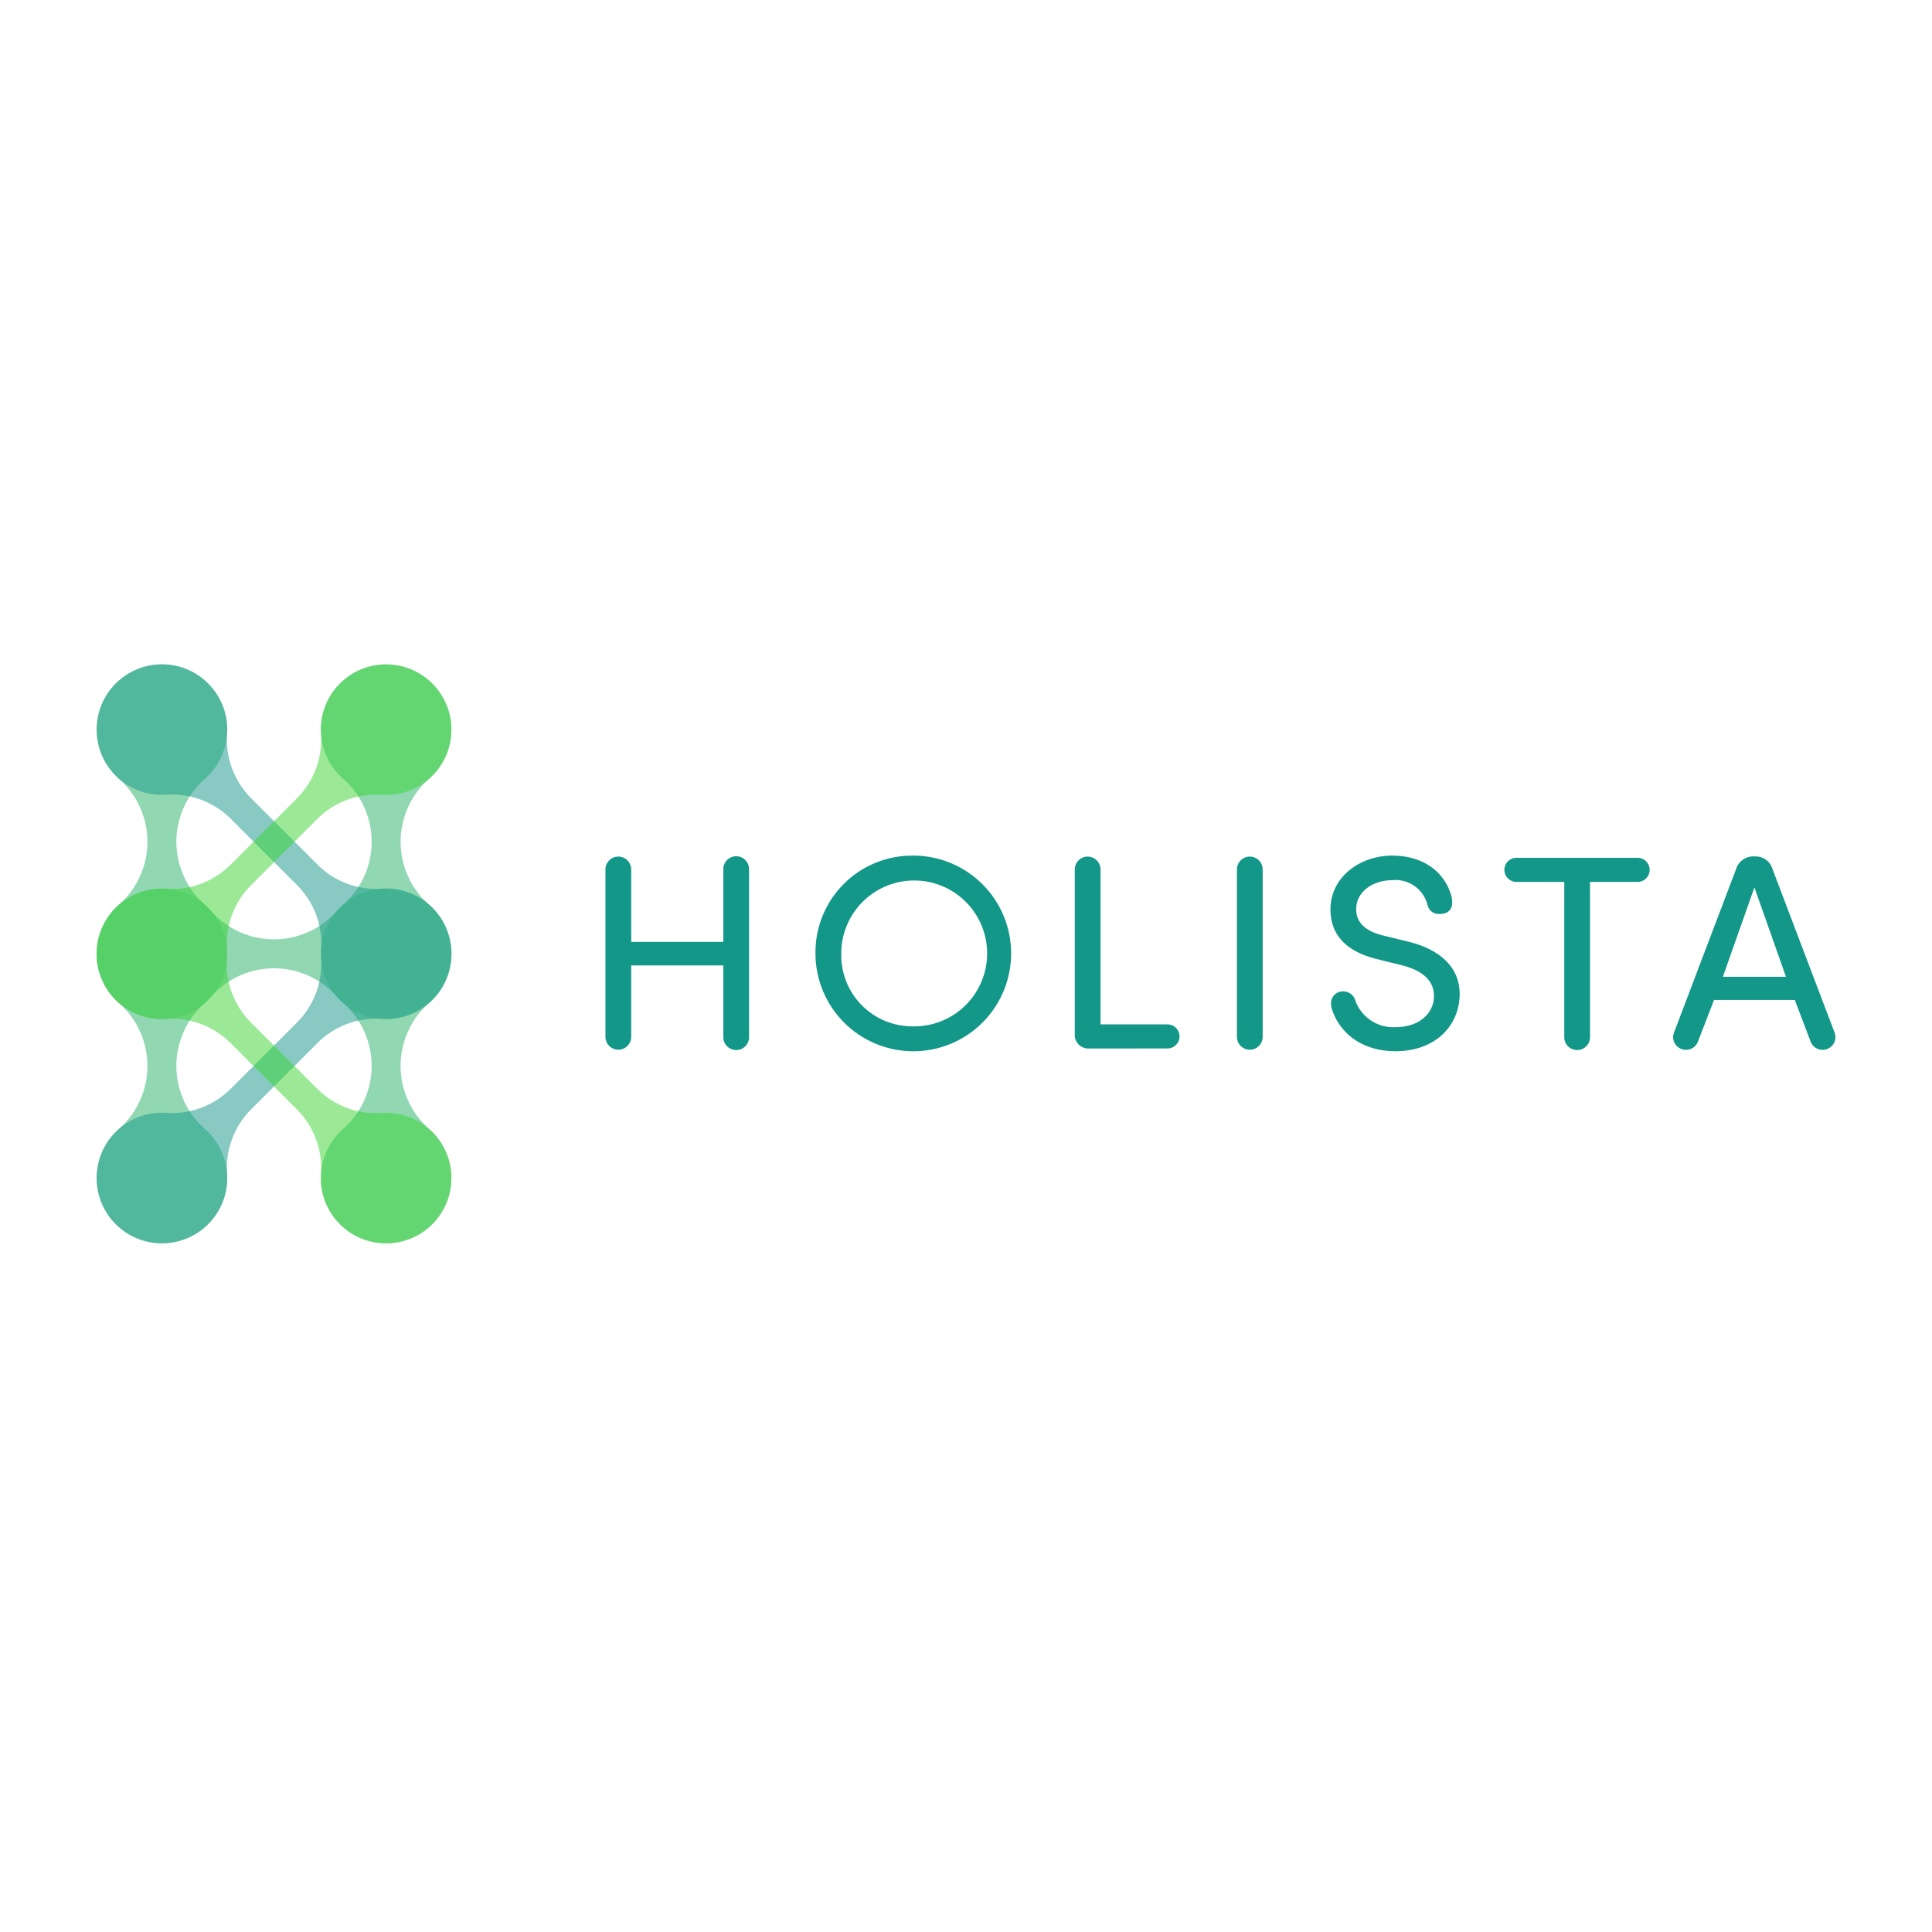 <svg id="App_Icon" data-name="App Icon" xmlns="http://www.w3.org/2000/svg" width="200" height="200" viewBox="0 0 200 200">
  <rect id="Rectangle_2554" data-name="Rectangle 2554" width="200" height="200" fill="none"/>
  <g id="Logo" transform="translate(10 68.771)">
    <path id="Path_5621" data-name="Path 5621" d="M180.247,523.454h0a8.681,8.681,0,0,1,13.042,0h0a6.757,6.757,0,1,0,.009-8.911h0a8.681,8.681,0,0,1-13.057,0h0a6.757,6.757,0,1,0,.009,8.911Z" transform="translate(-168.403 -489.034)" fill="#6cca98" opacity="0.75"/>
    <path id="Path_5622" data-name="Path 5622" d="M179.6,451.388v0a6.753,6.753,0,0,0,.01-10.157v0a8.681,8.681,0,0,1,0-13.057v0a6.758,6.758,0,1,0-8.911.009v0a8.681,8.681,0,0,1,0,13.042v0a6.753,6.753,0,0,0-.01,10.157v0a8.681,8.681,0,0,1,0,13.057v0a6.758,6.758,0,1,0,8.911-.009v0a8.68,8.68,0,0,1,0-13.042Z" transform="translate(-168.39 -416.334)" fill="#6cca98" opacity="0.75"/>
    <path id="Path_5623" data-name="Path 5623" d="M275.526,451.388v0a6.753,6.753,0,0,0,.01-10.157v0a8.681,8.681,0,0,1,0-13.057v0a6.758,6.758,0,1,0-8.911.009v0a8.68,8.68,0,0,1,0,13.042v0a6.753,6.753,0,0,0-.01,10.157v0a8.681,8.681,0,0,1,0,13.057v0a6.758,6.758,0,1,0,8.911-.009v0a8.68,8.68,0,0,1,0-13.042Z" transform="translate(-241.103 -416.334)" fill="#6cca98" opacity="0.75"/>
    <path id="Path_5624" data-name="Path 5624" d="M201.011,452.52l.034-.015q.143-.062.285-.131l.043-.021q.137-.068.272-.143l.045-.025q.135-.077.266-.16L202,452q.137-.088.271-.183l.025-.017a6.75,6.75,0,0,0,.34-10.734l-.008-.006c-.072-.059-.146-.115-.22-.171l-.062-.047c-.066-.048-.133-.094-.2-.14l-.091-.062c-.062-.04-.125-.079-.188-.117l-.113-.068c-.059-.034-.118-.067-.177-.1l-.133-.07c-.055-.028-.11-.056-.166-.082s-.1-.048-.153-.071-.1-.045-.153-.067-.118-.048-.177-.071l-.136-.051c-.069-.025-.14-.048-.21-.071l-.109-.035c-.087-.027-.175-.051-.263-.074l-.061-.016a6.787,6.787,0,0,0-2.083-.189l0,0a8.581,8.581,0,0,1-6.707-2.522h0l0,0-6.8-6.8h0a8.591,8.591,0,0,1-2.524-6.71l0,0a6.757,6.757,0,1,0-6.295,6.307h0a8.591,8.591,0,0,1,6.7,2.525l6.878,6.878a8.577,8.577,0,0,1,2.449,6.618l0,0h0q-.011.173-.014.346v.009q0,.17,0,.339v.017c0,.056,0,.112.006.168l0,0a8.581,8.581,0,0,1-2.522,6.708h0l0,0-6.8,6.8h0a8.59,8.59,0,0,1-6.71,2.524l0,0a6.758,6.758,0,1,0,6.307,6.3h0a8.592,8.592,0,0,1,2.525-6.7l6.878-6.878a8.577,8.577,0,0,1,6.618-2.449l0,0h.005a6.78,6.78,0,0,0,2.769-.4l.014-.005Q200.857,452.585,201.011,452.52Z" transform="translate(-168.39 -416.334)" fill="#129789" opacity="0.5"/>
    <path id="Path_5625" data-name="Path 5625" d="M172.5,440.09l-.034.015q-.144.062-.285.131l-.043.021q-.137.068-.272.143l-.045.025q-.135.076-.266.159l-.04.025c-.092.059-.182.12-.272.183l-.025.017a6.749,6.749,0,0,0-.34,10.734l.007.006c.072.059.146.115.22.171l.062.047c.066.048.133.094.2.14l.091.062c.062.04.125.079.188.117l.113.068c.059.034.118.067.177.1l.133.07.166.082.153.071.153.067c.059.025.118.048.178.071l.136.051c.07.025.14.048.21.071l.109.035c.087.027.175.051.263.074l.061.016a6.787,6.787,0,0,0,2.083.189l0,0a8.581,8.581,0,0,1,6.708,2.522h0l0,0,6.8,6.8h0a8.591,8.591,0,0,1,2.524,6.71l0,0a6.757,6.757,0,1,0,6.295-6.307h0a8.593,8.593,0,0,1-6.7-2.525l-6.878-6.878a8.578,8.578,0,0,1-2.449-6.618l0,0h0q.012-.173.014-.347V446.4q0-.17,0-.339v-.017c0-.056,0-.112-.006-.168l0,0a8.582,8.582,0,0,1,2.522-6.708h0l0,0,6.8-6.8h0a8.592,8.592,0,0,1,6.71-2.524h0a6.758,6.758,0,1,0-6.307-6.3h0a8.591,8.591,0,0,1-2.525,6.7l-6.878,6.878a8.577,8.577,0,0,1-6.618,2.449l0,0h-.005a6.775,6.775,0,0,0-2.769.4l-.014.005Q172.653,440.025,172.5,440.09Z" transform="translate(-168.39 -416.334)" fill="#38d430" opacity="0.5"/>
    <g id="Group_3145" data-name="Group 3145" transform="translate(52.676 19.803)">
      <path id="Path_5626" data-name="Path 5626" d="M398.257,509.8h-9.538v7.39a1.332,1.332,0,1,1-2.665,0V499.863a1.332,1.332,0,1,1,2.665,0v7.5h9.538v-7.5a1.332,1.332,0,1,1,2.663,0v17.329a1.332,1.332,0,1,1-2.663,0Z" transform="translate(-386.054 -498.431)" fill="#129789"/>
      <path id="Path_5627" data-name="Path 5627" d="M485.868,498.163A10.126,10.126,0,1,1,475.9,508.3,10.006,10.006,0,0,1,485.868,498.163Zm0,17.672a7.551,7.551,0,1,0-7.3-7.533A7.356,7.356,0,0,0,485.868,515.835Z" transform="translate(-454.157 -498.163)" fill="#129789"/>
      <path id="Path_5628" data-name="Path 5628" d="M588.162,518.395a1.388,1.388,0,0,1-1.346-1.375V499.863a1.332,1.332,0,1,1,2.664,0V515.9h6.931a1.246,1.246,0,1,1,0,2.492Z" transform="translate(-538.23 -498.431)" fill="#129789"/>
      <path id="Path_5629" data-name="Path 5629" d="M658.841,517.192a1.332,1.332,0,1,1-2.664,0V499.863a1.332,1.332,0,1,1,2.664,0Z" transform="translate(-590.805 -498.431)" fill="#129789"/>
      <path id="Path_5630" data-name="Path 5630" d="M702.919,515.92c2.606,0,3.981-1.575,3.981-3.179.029-1.947-1.661-2.807-3.351-3.237l-2.55-.63c-4.181-1.032-4.811-3.466-4.811-5.156,0-3.322,3.036-5.556,6.387-5.556,3.151,0,5.413,1.632,6.129,4.181a2.434,2.434,0,0,1,.086.659c0,.63-.315,1.2-1.318,1.2a1.186,1.186,0,0,1-1.232-.916,3.42,3.42,0,0,0-3.695-2.578c-1.919,0-3.695,1.174-3.695,2.978,0,.86.315,2.148,2.807,2.75l2.578.63c3.38.831,5.327,2.721,5.327,5.413,0,3.179-2.406,5.929-6.645,5.929-3.466,0-5.785-1.862-6.588-4.382a2.185,2.185,0,0,1-.085-.573,1.225,1.225,0,0,1,1.317-1.232,1.279,1.279,0,0,1,1.2.945A4.17,4.17,0,0,0,702.919,515.92Z" transform="translate(-621.134 -498.163)" fill="#129789"/>
      <path id="Path_5631" data-name="Path 5631" d="M771.783,501.6a1.246,1.246,0,1,1,0-2.492h12.545a1.246,1.246,0,1,1,0,2.492H779.4V517.64a1.332,1.332,0,1,1-2.663,0V501.6Z" transform="translate(-677.479 -498.88)" fill="#129789"/>
      <path id="Path_5632" data-name="Path 5632" d="M859.465,516.7a1.307,1.307,0,0,1-.745,1.747,1.324,1.324,0,0,1-1.718-.773l-1.633-4.3h-8.362l-1.662,4.3a1.324,1.324,0,0,1-1.718.773,1.307,1.307,0,0,1-.745-1.747l6.416-16.9a1.858,1.858,0,0,1,1.833-1.289h.144a1.813,1.813,0,0,1,1.776,1.289Zm-5.013-5.728-3.265-9.252-3.265,9.252Z" transform="translate(-732.246 -498.431)" fill="#129789"/>
    </g>
  </g>
</svg>
